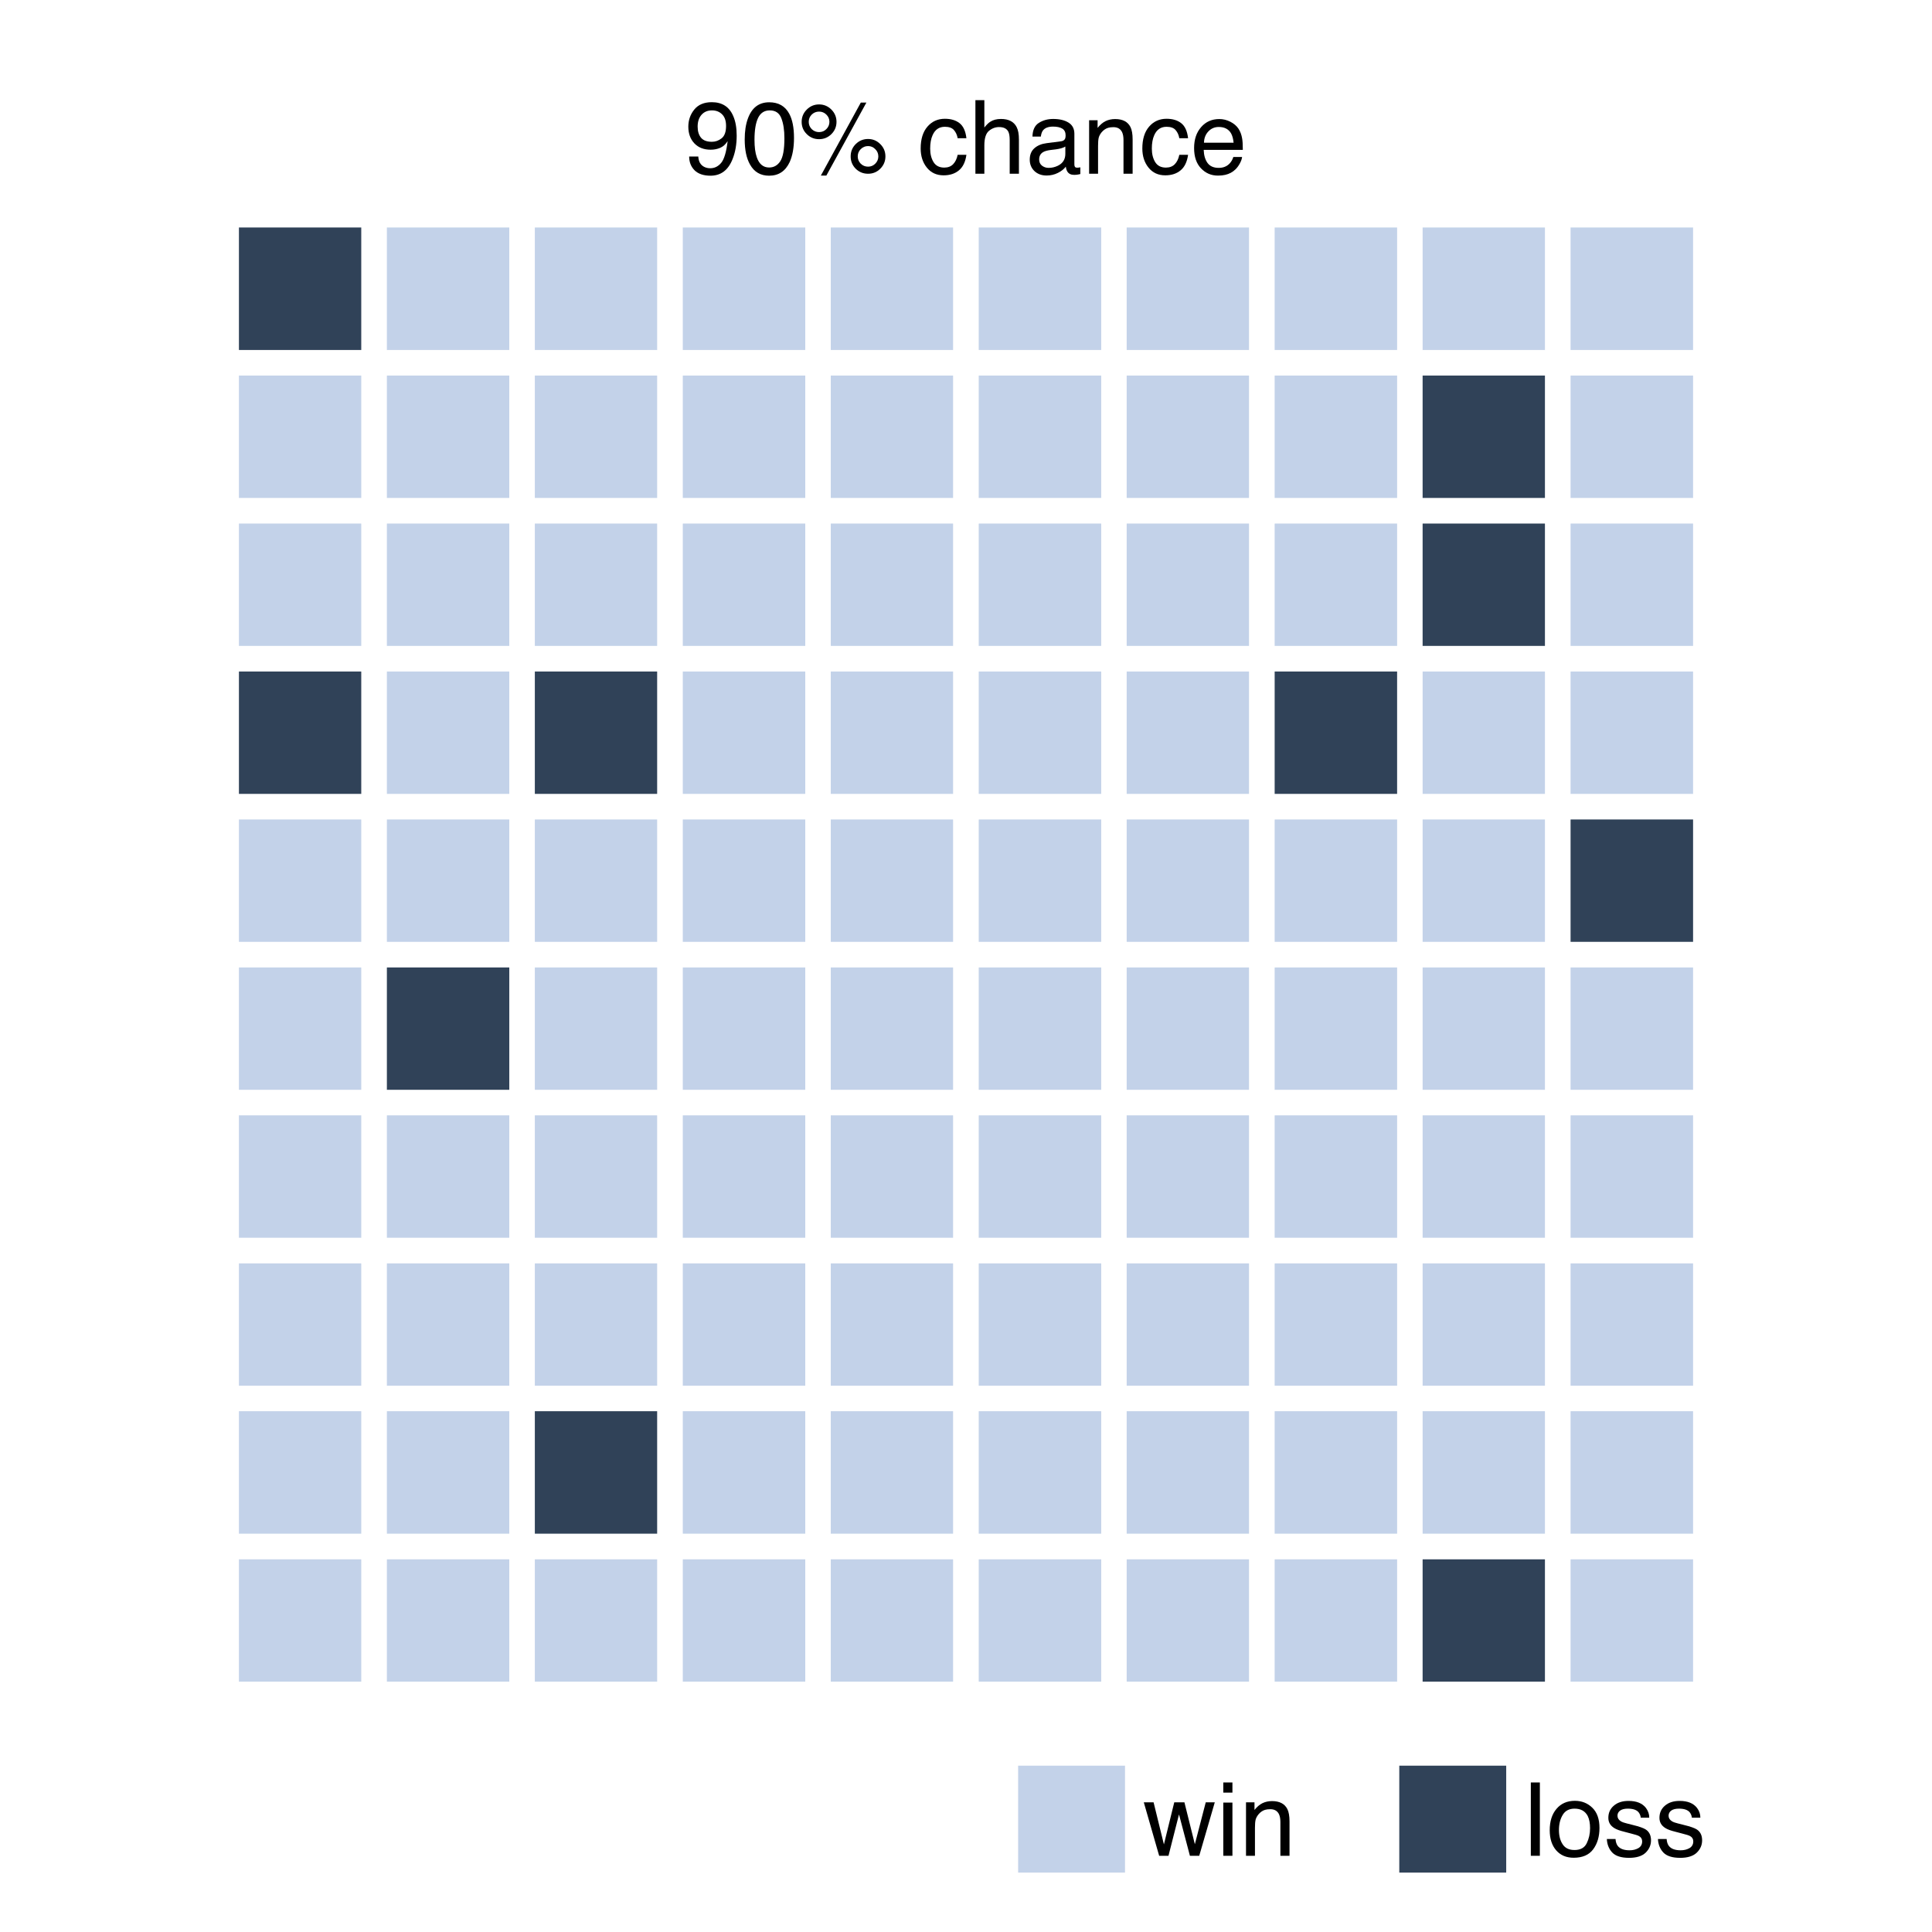 <?xml version="1.0" encoding="UTF-8"?>
<svg xmlns="http://www.w3.org/2000/svg" xmlns:xlink="http://www.w3.org/1999/xlink" width="324pt" height="324pt" viewBox="0 0 324 324" version="1.1">
<defs>
<g>
<symbol overflow="visible" id="glyph0-0">
<path style="stroke:none;" d="M 0.547 0 L 0.547 -12.297 L 10.312 -12.297 L 10.312 0 Z M 8.766 -1.547 L 8.766 -10.75 L 2.094 -10.75 L 2.094 -1.547 Z M 8.766 -1.547 "/>
</symbol>
<symbol overflow="visible" id="glyph0-1">
<path style="stroke:none;" d="M 2.281 -2.891 C 2.32 -2.066 2.641 -1.492 3.234 -1.172 C 3.547 -1.004 3.895 -0.922 4.281 -0.922 C 5 -0.922 5.609 -1.219 6.109 -1.812 C 6.617 -2.414 6.984 -3.633 7.203 -5.469 C 6.867 -4.938 6.453 -4.562 5.953 -4.344 C 5.461 -4.133 4.93 -4.031 4.359 -4.031 C 3.203 -4.031 2.285 -4.391 1.609 -5.109 C 0.941 -5.828 0.609 -6.754 0.609 -7.891 C 0.609 -8.984 0.941 -9.941 1.609 -10.766 C 2.273 -11.586 3.254 -12 4.547 -12 C 6.297 -12 7.5 -11.211 8.156 -9.641 C 8.531 -8.773 8.719 -7.691 8.719 -6.391 C 8.719 -4.922 8.492 -3.625 8.047 -2.5 C 7.316 -0.613 6.078 0.328 4.328 0.328 C 3.16 0.328 2.27 0.023 1.656 -0.578 C 1.051 -1.191 0.75 -1.961 0.75 -2.891 Z M 4.562 -5.359 C 5.156 -5.359 5.695 -5.551 6.188 -5.938 C 6.688 -6.332 6.938 -7.023 6.938 -8.016 C 6.938 -8.891 6.711 -9.539 6.266 -9.969 C 5.828 -10.406 5.266 -10.625 4.578 -10.625 C 3.836 -10.625 3.25 -10.375 2.812 -9.875 C 2.383 -9.383 2.172 -8.727 2.172 -7.906 C 2.172 -7.125 2.359 -6.504 2.734 -6.047 C 3.117 -5.586 3.727 -5.359 4.562 -5.359 Z M 4.562 -5.359 "/>
</symbol>
<symbol overflow="visible" id="glyph0-2">
<path style="stroke:none;" d="M 4.641 -11.984 C 6.191 -11.984 7.312 -11.344 8 -10.062 C 8.531 -9.082 8.797 -7.734 8.797 -6.016 C 8.797 -4.379 8.555 -3.031 8.078 -1.969 C 7.367 -0.438 6.219 0.328 4.625 0.328 C 3.188 0.328 2.117 -0.297 1.422 -1.547 C 0.828 -2.586 0.531 -3.988 0.531 -5.75 C 0.531 -7.113 0.707 -8.281 1.062 -9.25 C 1.719 -11.07 2.91 -11.984 4.641 -11.984 Z M 4.625 -1.047 C 5.406 -1.047 6.023 -1.391 6.484 -2.078 C 6.953 -2.773 7.188 -4.066 7.188 -5.953 C 7.188 -7.316 7.016 -8.438 6.672 -9.312 C 6.336 -10.188 5.691 -10.625 4.734 -10.625 C 3.836 -10.625 3.188 -10.207 2.781 -9.375 C 2.375 -8.539 2.172 -7.312 2.172 -5.688 C 2.172 -4.469 2.301 -3.488 2.562 -2.75 C 2.957 -1.613 3.645 -1.047 4.625 -1.047 Z M 4.625 -1.047 "/>
</symbol>
<symbol overflow="visible" id="glyph0-3">
<path style="stroke:none;" d="M 11.688 -5.828 C 12.488 -5.828 13.172 -5.539 13.734 -4.969 C 14.305 -4.406 14.594 -3.719 14.594 -2.906 C 14.594 -2.102 14.305 -1.414 13.734 -0.844 C 13.172 -0.281 12.488 0 11.688 0 C 10.875 0 10.18 -0.281 9.609 -0.844 C 9.047 -1.414 8.766 -2.102 8.766 -2.906 C 8.766 -3.719 9.047 -4.406 9.609 -4.969 C 10.18 -5.539 10.875 -5.828 11.688 -5.828 Z M 10.469 -11.938 L 11.406 -11.938 L 4.688 0.312 L 3.766 0.312 Z M 3.469 -6.984 C 3.945 -6.984 4.352 -7.148 4.688 -7.484 C 5.031 -7.828 5.203 -8.234 5.203 -8.703 C 5.203 -9.18 5.031 -9.586 4.688 -9.922 C 4.352 -10.254 3.945 -10.422 3.469 -10.422 C 2.988 -10.422 2.578 -10.254 2.234 -9.922 C 1.898 -9.586 1.734 -9.18 1.734 -8.703 C 1.734 -8.234 1.898 -7.828 2.234 -7.484 C 2.578 -7.148 2.988 -6.984 3.469 -6.984 Z M 3.469 -11.625 C 4.27 -11.625 4.957 -11.336 5.531 -10.766 C 6.102 -10.191 6.391 -9.504 6.391 -8.703 C 6.391 -7.898 6.102 -7.211 5.531 -6.641 C 4.957 -6.078 4.27 -5.797 3.469 -5.797 C 2.664 -5.797 1.977 -6.078 1.406 -6.641 C 0.832 -7.211 0.547 -7.898 0.547 -8.703 C 0.547 -9.504 0.832 -10.191 1.406 -10.766 C 1.977 -11.336 2.664 -11.625 3.469 -11.625 Z M 11.688 -1.188 C 12.156 -1.188 12.555 -1.352 12.891 -1.688 C 13.234 -2.031 13.406 -2.438 13.406 -2.906 C 13.406 -3.383 13.234 -3.789 12.891 -4.125 C 12.555 -4.469 12.156 -4.641 11.688 -4.641 C 11.207 -4.641 10.797 -4.469 10.453 -4.125 C 10.117 -3.789 9.953 -3.383 9.953 -2.906 C 9.953 -2.438 10.117 -2.031 10.453 -1.688 C 10.797 -1.352 11.207 -1.188 11.688 -1.188 Z M 11.688 -1.188 "/>
</symbol>
<symbol overflow="visible" id="glyph0-4">
<path style="stroke:none;" d=""/>
</symbol>
<symbol overflow="visible" id="glyph0-5">
<path style="stroke:none;" d="M 4.562 -9.219 C 5.57 -9.219 6.391 -8.973 7.016 -8.484 C 7.648 -7.992 8.035 -7.148 8.172 -5.953 L 6.703 -5.953 C 6.609 -6.504 6.398 -6.961 6.078 -7.328 C 5.766 -7.691 5.258 -7.875 4.562 -7.875 C 3.602 -7.875 2.914 -7.406 2.5 -6.469 C 2.227 -5.863 2.094 -5.113 2.094 -4.219 C 2.094 -3.32 2.281 -2.566 2.656 -1.953 C 3.039 -1.336 3.641 -1.031 4.453 -1.031 C 5.078 -1.031 5.57 -1.219 5.938 -1.594 C 6.312 -1.977 6.566 -2.504 6.703 -3.172 L 8.172 -3.172 C 8.004 -1.984 7.582 -1.113 6.906 -0.562 C 6.238 -0.008 5.383 0.266 4.344 0.266 C 3.176 0.266 2.242 -0.16 1.547 -1.016 C 0.848 -1.879 0.5 -2.953 0.5 -4.234 C 0.5 -5.805 0.879 -7.031 1.641 -7.906 C 2.398 -8.781 3.375 -9.219 4.562 -9.219 Z M 4.328 -9.188 Z M 4.328 -9.188 "/>
</symbol>
<symbol overflow="visible" id="glyph0-6">
<path style="stroke:none;" d="M 1.109 -12.344 L 2.609 -12.344 L 2.609 -7.75 C 2.961 -8.195 3.285 -8.516 3.578 -8.703 C 4.055 -9.023 4.66 -9.188 5.391 -9.188 C 6.691 -9.188 7.57 -8.727 8.031 -7.812 C 8.281 -7.32 8.406 -6.633 8.406 -5.75 L 8.406 0 L 6.859 0 L 6.859 -5.656 C 6.859 -6.312 6.773 -6.789 6.609 -7.094 C 6.336 -7.582 5.828 -7.828 5.078 -7.828 C 4.453 -7.828 3.883 -7.613 3.375 -7.188 C 2.863 -6.758 2.609 -5.945 2.609 -4.75 L 2.609 0 L 1.109 0 Z M 1.109 -12.344 "/>
</symbol>
<symbol overflow="visible" id="glyph0-7">
<path style="stroke:none;" d="M 2.266 -2.391 C 2.266 -1.953 2.422 -1.609 2.734 -1.359 C 3.055 -1.109 3.43 -0.984 3.859 -0.984 C 4.391 -0.984 4.906 -1.102 5.406 -1.344 C 6.238 -1.75 6.656 -2.414 6.656 -3.344 L 6.656 -4.562 C 6.477 -4.445 6.242 -4.348 5.953 -4.266 C 5.66 -4.191 5.375 -4.133 5.094 -4.094 L 4.188 -3.984 C 3.633 -3.91 3.223 -3.797 2.953 -3.641 C 2.492 -3.379 2.266 -2.961 2.266 -2.391 Z M 5.906 -5.438 C 6.25 -5.477 6.484 -5.617 6.609 -5.859 C 6.672 -5.992 6.703 -6.188 6.703 -6.438 C 6.703 -6.957 6.52 -7.332 6.156 -7.562 C 5.789 -7.789 5.27 -7.906 4.594 -7.906 C 3.801 -7.906 3.238 -7.691 2.906 -7.266 C 2.727 -7.035 2.609 -6.691 2.547 -6.234 L 1.141 -6.234 C 1.172 -7.336 1.531 -8.102 2.219 -8.531 C 2.906 -8.969 3.707 -9.188 4.625 -9.188 C 5.676 -9.188 6.531 -8.984 7.188 -8.578 C 7.844 -8.172 8.172 -7.547 8.172 -6.703 L 8.172 -1.547 C 8.172 -1.391 8.203 -1.258 8.266 -1.156 C 8.328 -1.062 8.461 -1.016 8.672 -1.016 C 8.734 -1.016 8.805 -1.02 8.891 -1.031 C 8.973 -1.039 9.066 -1.055 9.172 -1.078 L 9.172 0.047 C 8.93 0.109 8.75 0.145 8.625 0.156 C 8.5 0.176 8.332 0.188 8.125 0.188 C 7.602 0.188 7.227 0.004 7 -0.359 C 6.875 -0.555 6.785 -0.832 6.734 -1.188 C 6.43 -0.781 5.988 -0.43 5.406 -0.141 C 4.832 0.148 4.203 0.297 3.516 0.297 C 2.68 0.297 2 0.047 1.469 -0.453 C 0.945 -0.961 0.688 -1.598 0.688 -2.359 C 0.688 -3.18 0.945 -3.82 1.469 -4.281 C 1.988 -4.738 2.664 -5.02 3.5 -5.125 Z M 4.656 -9.188 Z M 4.656 -9.188 "/>
</symbol>
<symbol overflow="visible" id="glyph0-8">
<path style="stroke:none;" d="M 1.109 -8.969 L 2.531 -8.969 L 2.531 -7.688 C 2.957 -8.219 3.406 -8.598 3.875 -8.828 C 4.352 -9.055 4.883 -9.172 5.469 -9.172 C 6.738 -9.172 7.598 -8.723 8.047 -7.828 C 8.285 -7.348 8.406 -6.656 8.406 -5.75 L 8.406 0 L 6.875 0 L 6.875 -5.656 C 6.875 -6.195 6.797 -6.633 6.641 -6.969 C 6.367 -7.531 5.883 -7.812 5.188 -7.812 C 4.82 -7.812 4.523 -7.773 4.297 -7.703 C 3.891 -7.578 3.531 -7.332 3.219 -6.969 C 2.969 -6.664 2.801 -6.359 2.719 -6.047 C 2.645 -5.734 2.609 -5.281 2.609 -4.688 L 2.609 0 L 1.109 0 Z M 4.641 -9.188 Z M 4.641 -9.188 "/>
</symbol>
<symbol overflow="visible" id="glyph0-9">
<path style="stroke:none;" d="M 4.844 -9.172 C 5.477 -9.172 6.094 -9.02 6.688 -8.719 C 7.281 -8.414 7.734 -8.031 8.047 -7.562 C 8.348 -7.102 8.551 -6.57 8.656 -5.969 C 8.738 -5.562 8.781 -4.906 8.781 -4 L 2.219 -4 C 2.25 -3.094 2.461 -2.363 2.859 -1.812 C 3.266 -1.258 3.891 -0.984 4.734 -0.984 C 5.516 -0.984 6.141 -1.242 6.609 -1.766 C 6.879 -2.066 7.07 -2.414 7.188 -2.812 L 8.656 -2.812 C 8.625 -2.477 8.492 -2.109 8.266 -1.703 C 8.047 -1.305 7.801 -0.977 7.531 -0.719 C 7.07 -0.27 6.504 0.031 5.828 0.188 C 5.473 0.27 5.066 0.312 4.609 0.312 C 3.484 0.312 2.535 -0.094 1.766 -0.906 C 0.992 -1.719 0.609 -2.852 0.609 -4.312 C 0.609 -5.75 1 -6.914 1.781 -7.812 C 2.562 -8.719 3.582 -9.172 4.844 -9.172 Z M 7.234 -5.203 C 7.172 -5.848 7.031 -6.367 6.812 -6.766 C 6.395 -7.484 5.707 -7.844 4.75 -7.844 C 4.051 -7.844 3.469 -7.594 3 -7.094 C 2.531 -6.602 2.285 -5.973 2.266 -5.203 Z M 4.688 -9.188 Z M 4.688 -9.188 "/>
</symbol>
<symbol overflow="visible" id="glyph0-10">
<path style="stroke:none;" d="M 1.797 -8.969 L 3.531 -1.906 L 5.266 -8.969 L 6.969 -8.969 L 8.719 -1.938 L 10.547 -8.969 L 12.062 -8.969 L 9.453 0 L 7.891 0 L 6.062 -6.938 L 4.297 0 L 2.734 0 L 0.156 -8.969 Z M 1.797 -8.969 "/>
</symbol>
<symbol overflow="visible" id="glyph0-11">
<path style="stroke:none;" d="M 1.109 -8.922 L 2.641 -8.922 L 2.641 0 L 1.109 0 Z M 1.109 -12.297 L 2.641 -12.297 L 2.641 -10.594 L 1.109 -10.594 Z M 1.109 -12.297 "/>
</symbol>
<symbol overflow="visible" id="glyph0-12">
<path style="stroke:none;" d="M 1.141 -12.297 L 2.656 -12.297 L 2.656 0 L 1.141 0 Z M 1.141 -12.297 "/>
</symbol>
<symbol overflow="visible" id="glyph0-13">
<path style="stroke:none;" d="M 4.656 -0.969 C 5.656 -0.969 6.336 -1.344 6.703 -2.094 C 7.078 -2.852 7.266 -3.695 7.266 -4.625 C 7.266 -5.469 7.133 -6.148 6.875 -6.672 C 6.445 -7.492 5.711 -7.906 4.672 -7.906 C 3.754 -7.906 3.086 -7.551 2.672 -6.844 C 2.254 -6.145 2.047 -5.301 2.047 -4.312 C 2.047 -3.352 2.254 -2.555 2.672 -1.922 C 3.086 -1.285 3.75 -0.969 4.656 -0.969 Z M 4.719 -9.219 C 5.875 -9.219 6.848 -8.832 7.641 -8.062 C 8.441 -7.289 8.844 -6.16 8.844 -4.672 C 8.844 -3.223 8.488 -2.023 7.781 -1.078 C 7.082 -0.141 5.992 0.328 4.516 0.328 C 3.285 0.328 2.305 -0.086 1.578 -0.922 C 0.859 -1.754 0.5 -2.875 0.5 -4.281 C 0.5 -5.789 0.879 -6.988 1.641 -7.875 C 2.398 -8.77 3.426 -9.219 4.719 -9.219 Z M 4.672 -9.188 Z M 4.672 -9.188 "/>
</symbol>
<symbol overflow="visible" id="glyph0-14">
<path style="stroke:none;" d="M 2 -2.812 C 2.039 -2.312 2.164 -1.926 2.375 -1.656 C 2.758 -1.164 3.422 -0.922 4.359 -0.922 C 4.91 -0.922 5.398 -1.039 5.828 -1.281 C 6.254 -1.531 6.469 -1.91 6.469 -2.422 C 6.469 -2.805 6.297 -3.098 5.953 -3.297 C 5.734 -3.422 5.301 -3.562 4.656 -3.719 L 3.469 -4.031 C 2.695 -4.219 2.133 -4.426 1.781 -4.656 C 1.125 -5.062 0.797 -5.629 0.797 -6.359 C 0.797 -7.203 1.102 -7.883 1.719 -8.406 C 2.332 -8.938 3.156 -9.203 4.188 -9.203 C 5.531 -9.203 6.504 -8.805 7.109 -8.016 C 7.484 -7.504 7.664 -6.961 7.656 -6.391 L 6.234 -6.391 C 6.203 -6.723 6.078 -7.031 5.859 -7.312 C 5.516 -7.707 4.914 -7.906 4.062 -7.906 C 3.5 -7.906 3.066 -7.797 2.766 -7.578 C 2.473 -7.359 2.328 -7.07 2.328 -6.719 C 2.328 -6.332 2.52 -6.02 2.906 -5.781 C 3.133 -5.645 3.469 -5.523 3.906 -5.422 L 4.891 -5.172 C 5.973 -4.91 6.703 -4.656 7.078 -4.406 C 7.66 -4.02 7.953 -3.414 7.953 -2.594 C 7.953 -1.789 7.648 -1.098 7.047 -0.516 C 6.441 0.055 5.52 0.344 4.281 0.344 C 2.945 0.344 2 0.039 1.438 -0.562 C 0.883 -1.164 0.586 -1.914 0.547 -2.812 Z M 4.234 -9.188 Z M 4.234 -9.188 "/>
</symbol>
</g>
</defs>
<g id="surface4">
<rect x="0" y="0" width="324" height="324" style="fill:rgb(100%,100%,100%);fill-opacity:1;stroke:none;"/>
<path style="fill-rule:nonzero;fill:rgb(76.471%,82.353%,91.373%);fill-opacity:1;stroke-width:4.268;stroke-linecap:square;stroke-linejoin:miter;stroke:rgb(100%,100%,100%);stroke-opacity:1;stroke-miterlimit:10;" d="M 37.934 284.148 L 62.746 284.148 L 62.746 259.336 L 37.934 259.336 Z M 37.934 284.148 "/>
<path style="fill-rule:nonzero;fill:rgb(76.471%,82.353%,91.373%);fill-opacity:1;stroke-width:4.268;stroke-linecap:square;stroke-linejoin:miter;stroke:rgb(100%,100%,100%);stroke-opacity:1;stroke-miterlimit:10;" d="M 62.746 284.148 L 87.559 284.148 L 87.559 259.336 L 62.746 259.336 Z M 62.746 284.148 "/>
<path style="fill-rule:nonzero;fill:rgb(76.471%,82.353%,91.373%);fill-opacity:1;stroke-width:4.268;stroke-linecap:square;stroke-linejoin:miter;stroke:rgb(100%,100%,100%);stroke-opacity:1;stroke-miterlimit:10;" d="M 87.559 284.148 L 112.371 284.148 L 112.371 259.336 L 87.559 259.336 Z M 87.559 284.148 "/>
<path style="fill-rule:nonzero;fill:rgb(76.471%,82.353%,91.373%);fill-opacity:1;stroke-width:4.268;stroke-linecap:square;stroke-linejoin:miter;stroke:rgb(100%,100%,100%);stroke-opacity:1;stroke-miterlimit:10;" d="M 112.371 284.148 L 137.184 284.148 L 137.184 259.336 L 112.371 259.336 Z M 112.371 284.148 "/>
<path style="fill-rule:nonzero;fill:rgb(76.471%,82.353%,91.373%);fill-opacity:1;stroke-width:4.268;stroke-linecap:square;stroke-linejoin:miter;stroke:rgb(100%,100%,100%);stroke-opacity:1;stroke-miterlimit:10;" d="M 137.188 284.148 L 162 284.148 L 162 259.336 L 137.188 259.336 Z M 137.188 284.148 "/>
<path style="fill-rule:nonzero;fill:rgb(76.471%,82.353%,91.373%);fill-opacity:1;stroke-width:4.268;stroke-linecap:square;stroke-linejoin:miter;stroke:rgb(100%,100%,100%);stroke-opacity:1;stroke-miterlimit:10;" d="M 162 284.148 L 186.812 284.148 L 186.812 259.336 L 162 259.336 Z M 162 284.148 "/>
<path style="fill-rule:nonzero;fill:rgb(76.471%,82.353%,91.373%);fill-opacity:1;stroke-width:4.268;stroke-linecap:square;stroke-linejoin:miter;stroke:rgb(100%,100%,100%);stroke-opacity:1;stroke-miterlimit:10;" d="M 186.812 284.148 L 211.625 284.148 L 211.625 259.336 L 186.812 259.336 Z M 186.812 284.148 "/>
<path style="fill-rule:nonzero;fill:rgb(76.471%,82.353%,91.373%);fill-opacity:1;stroke-width:4.268;stroke-linecap:square;stroke-linejoin:miter;stroke:rgb(100%,100%,100%);stroke-opacity:1;stroke-miterlimit:10;" d="M 211.629 284.148 L 236.441 284.148 L 236.441 259.336 L 211.629 259.336 Z M 211.629 284.148 "/>
<path style="fill-rule:nonzero;fill:rgb(18.824%,25.882%,34.51%);fill-opacity:1;stroke-width:4.268;stroke-linecap:square;stroke-linejoin:miter;stroke:rgb(100%,100%,100%);stroke-opacity:1;stroke-miterlimit:10;" d="M 236.441 284.148 L 261.254 284.148 L 261.254 259.336 L 236.441 259.336 Z M 236.441 284.148 "/>
<path style="fill-rule:nonzero;fill:rgb(76.471%,82.353%,91.373%);fill-opacity:1;stroke-width:4.268;stroke-linecap:square;stroke-linejoin:miter;stroke:rgb(100%,100%,100%);stroke-opacity:1;stroke-miterlimit:10;" d="M 261.254 284.148 L 286.066 284.148 L 286.066 259.336 L 261.254 259.336 Z M 261.254 284.148 "/>
<path style="fill-rule:nonzero;fill:rgb(76.471%,82.353%,91.373%);fill-opacity:1;stroke-width:4.268;stroke-linecap:square;stroke-linejoin:miter;stroke:rgb(100%,100%,100%);stroke-opacity:1;stroke-miterlimit:10;" d="M 37.934 259.336 L 62.746 259.336 L 62.746 234.523 L 37.934 234.523 Z M 37.934 259.336 "/>
<path style="fill-rule:nonzero;fill:rgb(76.471%,82.353%,91.373%);fill-opacity:1;stroke-width:4.268;stroke-linecap:square;stroke-linejoin:miter;stroke:rgb(100%,100%,100%);stroke-opacity:1;stroke-miterlimit:10;" d="M 62.746 259.336 L 87.559 259.336 L 87.559 234.523 L 62.746 234.523 Z M 62.746 259.336 "/>
<path style="fill-rule:nonzero;fill:rgb(18.824%,25.882%,34.51%);fill-opacity:1;stroke-width:4.268;stroke-linecap:square;stroke-linejoin:miter;stroke:rgb(100%,100%,100%);stroke-opacity:1;stroke-miterlimit:10;" d="M 87.559 259.336 L 112.371 259.336 L 112.371 234.523 L 87.559 234.523 Z M 87.559 259.336 "/>
<path style="fill-rule:nonzero;fill:rgb(76.471%,82.353%,91.373%);fill-opacity:1;stroke-width:4.268;stroke-linecap:square;stroke-linejoin:miter;stroke:rgb(100%,100%,100%);stroke-opacity:1;stroke-miterlimit:10;" d="M 112.371 259.336 L 137.184 259.336 L 137.184 234.523 L 112.371 234.523 Z M 112.371 259.336 "/>
<path style="fill-rule:nonzero;fill:rgb(76.471%,82.353%,91.373%);fill-opacity:1;stroke-width:4.268;stroke-linecap:square;stroke-linejoin:miter;stroke:rgb(100%,100%,100%);stroke-opacity:1;stroke-miterlimit:10;" d="M 137.188 259.336 L 162 259.336 L 162 234.523 L 137.188 234.523 Z M 137.188 259.336 "/>
<path style="fill-rule:nonzero;fill:rgb(76.471%,82.353%,91.373%);fill-opacity:1;stroke-width:4.268;stroke-linecap:square;stroke-linejoin:miter;stroke:rgb(100%,100%,100%);stroke-opacity:1;stroke-miterlimit:10;" d="M 162 259.336 L 186.812 259.336 L 186.812 234.523 L 162 234.523 Z M 162 259.336 "/>
<path style="fill-rule:nonzero;fill:rgb(76.471%,82.353%,91.373%);fill-opacity:1;stroke-width:4.268;stroke-linecap:square;stroke-linejoin:miter;stroke:rgb(100%,100%,100%);stroke-opacity:1;stroke-miterlimit:10;" d="M 186.812 259.336 L 211.625 259.336 L 211.625 234.523 L 186.812 234.523 Z M 186.812 259.336 "/>
<path style="fill-rule:nonzero;fill:rgb(76.471%,82.353%,91.373%);fill-opacity:1;stroke-width:4.268;stroke-linecap:square;stroke-linejoin:miter;stroke:rgb(100%,100%,100%);stroke-opacity:1;stroke-miterlimit:10;" d="M 211.629 259.336 L 236.441 259.336 L 236.441 234.523 L 211.629 234.523 Z M 211.629 259.336 "/>
<path style="fill-rule:nonzero;fill:rgb(76.471%,82.353%,91.373%);fill-opacity:1;stroke-width:4.268;stroke-linecap:square;stroke-linejoin:miter;stroke:rgb(100%,100%,100%);stroke-opacity:1;stroke-miterlimit:10;" d="M 236.441 259.336 L 261.254 259.336 L 261.254 234.523 L 236.441 234.523 Z M 236.441 259.336 "/>
<path style="fill-rule:nonzero;fill:rgb(76.471%,82.353%,91.373%);fill-opacity:1;stroke-width:4.268;stroke-linecap:square;stroke-linejoin:miter;stroke:rgb(100%,100%,100%);stroke-opacity:1;stroke-miterlimit:10;" d="M 261.254 259.336 L 286.066 259.336 L 286.066 234.523 L 261.254 234.523 Z M 261.254 259.336 "/>
<path style="fill-rule:nonzero;fill:rgb(76.471%,82.353%,91.373%);fill-opacity:1;stroke-width:4.268;stroke-linecap:square;stroke-linejoin:miter;stroke:rgb(100%,100%,100%);stroke-opacity:1;stroke-miterlimit:10;" d="M 37.934 234.523 L 62.746 234.523 L 62.746 209.711 L 37.934 209.711 Z M 37.934 234.523 "/>
<path style="fill-rule:nonzero;fill:rgb(76.471%,82.353%,91.373%);fill-opacity:1;stroke-width:4.268;stroke-linecap:square;stroke-linejoin:miter;stroke:rgb(100%,100%,100%);stroke-opacity:1;stroke-miterlimit:10;" d="M 62.746 234.523 L 87.559 234.523 L 87.559 209.711 L 62.746 209.711 Z M 62.746 234.523 "/>
<path style="fill-rule:nonzero;fill:rgb(76.471%,82.353%,91.373%);fill-opacity:1;stroke-width:4.268;stroke-linecap:square;stroke-linejoin:miter;stroke:rgb(100%,100%,100%);stroke-opacity:1;stroke-miterlimit:10;" d="M 87.559 234.523 L 112.371 234.523 L 112.371 209.711 L 87.559 209.711 Z M 87.559 234.523 "/>
<path style="fill-rule:nonzero;fill:rgb(76.471%,82.353%,91.373%);fill-opacity:1;stroke-width:4.268;stroke-linecap:square;stroke-linejoin:miter;stroke:rgb(100%,100%,100%);stroke-opacity:1;stroke-miterlimit:10;" d="M 112.371 234.523 L 137.184 234.523 L 137.184 209.711 L 112.371 209.711 Z M 112.371 234.523 "/>
<path style="fill-rule:nonzero;fill:rgb(76.471%,82.353%,91.373%);fill-opacity:1;stroke-width:4.268;stroke-linecap:square;stroke-linejoin:miter;stroke:rgb(100%,100%,100%);stroke-opacity:1;stroke-miterlimit:10;" d="M 137.188 234.523 L 162 234.523 L 162 209.711 L 137.188 209.711 Z M 137.188 234.523 "/>
<path style="fill-rule:nonzero;fill:rgb(76.471%,82.353%,91.373%);fill-opacity:1;stroke-width:4.268;stroke-linecap:square;stroke-linejoin:miter;stroke:rgb(100%,100%,100%);stroke-opacity:1;stroke-miterlimit:10;" d="M 162 234.523 L 186.812 234.523 L 186.812 209.711 L 162 209.711 Z M 162 234.523 "/>
<path style="fill-rule:nonzero;fill:rgb(76.471%,82.353%,91.373%);fill-opacity:1;stroke-width:4.268;stroke-linecap:square;stroke-linejoin:miter;stroke:rgb(100%,100%,100%);stroke-opacity:1;stroke-miterlimit:10;" d="M 186.812 234.523 L 211.625 234.523 L 211.625 209.711 L 186.812 209.711 Z M 186.812 234.523 "/>
<path style="fill-rule:nonzero;fill:rgb(76.471%,82.353%,91.373%);fill-opacity:1;stroke-width:4.268;stroke-linecap:square;stroke-linejoin:miter;stroke:rgb(100%,100%,100%);stroke-opacity:1;stroke-miterlimit:10;" d="M 211.629 234.523 L 236.441 234.523 L 236.441 209.711 L 211.629 209.711 Z M 211.629 234.523 "/>
<path style="fill-rule:nonzero;fill:rgb(76.471%,82.353%,91.373%);fill-opacity:1;stroke-width:4.268;stroke-linecap:square;stroke-linejoin:miter;stroke:rgb(100%,100%,100%);stroke-opacity:1;stroke-miterlimit:10;" d="M 236.441 234.523 L 261.254 234.523 L 261.254 209.711 L 236.441 209.711 Z M 236.441 234.523 "/>
<path style="fill-rule:nonzero;fill:rgb(76.471%,82.353%,91.373%);fill-opacity:1;stroke-width:4.268;stroke-linecap:square;stroke-linejoin:miter;stroke:rgb(100%,100%,100%);stroke-opacity:1;stroke-miterlimit:10;" d="M 261.254 234.523 L 286.066 234.523 L 286.066 209.711 L 261.254 209.711 Z M 261.254 234.523 "/>
<path style="fill-rule:nonzero;fill:rgb(76.471%,82.353%,91.373%);fill-opacity:1;stroke-width:4.268;stroke-linecap:square;stroke-linejoin:miter;stroke:rgb(100%,100%,100%);stroke-opacity:1;stroke-miterlimit:10;" d="M 37.934 209.707 L 62.746 209.707 L 62.746 184.895 L 37.934 184.895 Z M 37.934 209.707 "/>
<path style="fill-rule:nonzero;fill:rgb(76.471%,82.353%,91.373%);fill-opacity:1;stroke-width:4.268;stroke-linecap:square;stroke-linejoin:miter;stroke:rgb(100%,100%,100%);stroke-opacity:1;stroke-miterlimit:10;" d="M 62.746 209.707 L 87.559 209.707 L 87.559 184.895 L 62.746 184.895 Z M 62.746 209.707 "/>
<path style="fill-rule:nonzero;fill:rgb(76.471%,82.353%,91.373%);fill-opacity:1;stroke-width:4.268;stroke-linecap:square;stroke-linejoin:miter;stroke:rgb(100%,100%,100%);stroke-opacity:1;stroke-miterlimit:10;" d="M 87.559 209.707 L 112.371 209.707 L 112.371 184.895 L 87.559 184.895 Z M 87.559 209.707 "/>
<path style="fill-rule:nonzero;fill:rgb(76.471%,82.353%,91.373%);fill-opacity:1;stroke-width:4.268;stroke-linecap:square;stroke-linejoin:miter;stroke:rgb(100%,100%,100%);stroke-opacity:1;stroke-miterlimit:10;" d="M 112.371 209.707 L 137.184 209.707 L 137.184 184.895 L 112.371 184.895 Z M 112.371 209.707 "/>
<path style="fill-rule:nonzero;fill:rgb(76.471%,82.353%,91.373%);fill-opacity:1;stroke-width:4.268;stroke-linecap:square;stroke-linejoin:miter;stroke:rgb(100%,100%,100%);stroke-opacity:1;stroke-miterlimit:10;" d="M 137.188 209.707 L 162 209.707 L 162 184.895 L 137.188 184.895 Z M 137.188 209.707 "/>
<path style="fill-rule:nonzero;fill:rgb(76.471%,82.353%,91.373%);fill-opacity:1;stroke-width:4.268;stroke-linecap:square;stroke-linejoin:miter;stroke:rgb(100%,100%,100%);stroke-opacity:1;stroke-miterlimit:10;" d="M 162 209.707 L 186.812 209.707 L 186.812 184.895 L 162 184.895 Z M 162 209.707 "/>
<path style="fill-rule:nonzero;fill:rgb(76.471%,82.353%,91.373%);fill-opacity:1;stroke-width:4.268;stroke-linecap:square;stroke-linejoin:miter;stroke:rgb(100%,100%,100%);stroke-opacity:1;stroke-miterlimit:10;" d="M 186.812 209.707 L 211.625 209.707 L 211.625 184.895 L 186.812 184.895 Z M 186.812 209.707 "/>
<path style="fill-rule:nonzero;fill:rgb(76.471%,82.353%,91.373%);fill-opacity:1;stroke-width:4.268;stroke-linecap:square;stroke-linejoin:miter;stroke:rgb(100%,100%,100%);stroke-opacity:1;stroke-miterlimit:10;" d="M 211.629 209.707 L 236.441 209.707 L 236.441 184.895 L 211.629 184.895 Z M 211.629 209.707 "/>
<path style="fill-rule:nonzero;fill:rgb(76.471%,82.353%,91.373%);fill-opacity:1;stroke-width:4.268;stroke-linecap:square;stroke-linejoin:miter;stroke:rgb(100%,100%,100%);stroke-opacity:1;stroke-miterlimit:10;" d="M 236.441 209.707 L 261.254 209.707 L 261.254 184.895 L 236.441 184.895 Z M 236.441 209.707 "/>
<path style="fill-rule:nonzero;fill:rgb(76.471%,82.353%,91.373%);fill-opacity:1;stroke-width:4.268;stroke-linecap:square;stroke-linejoin:miter;stroke:rgb(100%,100%,100%);stroke-opacity:1;stroke-miterlimit:10;" d="M 261.254 209.707 L 286.066 209.707 L 286.066 184.895 L 261.254 184.895 Z M 261.254 209.707 "/>
<path style="fill-rule:nonzero;fill:rgb(76.471%,82.353%,91.373%);fill-opacity:1;stroke-width:4.268;stroke-linecap:square;stroke-linejoin:miter;stroke:rgb(100%,100%,100%);stroke-opacity:1;stroke-miterlimit:10;" d="M 37.934 184.895 L 62.746 184.895 L 62.746 160.082 L 37.934 160.082 Z M 37.934 184.895 "/>
<path style="fill-rule:nonzero;fill:rgb(18.824%,25.882%,34.51%);fill-opacity:1;stroke-width:4.268;stroke-linecap:square;stroke-linejoin:miter;stroke:rgb(100%,100%,100%);stroke-opacity:1;stroke-miterlimit:10;" d="M 62.746 184.895 L 87.559 184.895 L 87.559 160.082 L 62.746 160.082 Z M 62.746 184.895 "/>
<path style="fill-rule:nonzero;fill:rgb(76.471%,82.353%,91.373%);fill-opacity:1;stroke-width:4.268;stroke-linecap:square;stroke-linejoin:miter;stroke:rgb(100%,100%,100%);stroke-opacity:1;stroke-miterlimit:10;" d="M 87.559 184.895 L 112.371 184.895 L 112.371 160.082 L 87.559 160.082 Z M 87.559 184.895 "/>
<path style="fill-rule:nonzero;fill:rgb(76.471%,82.353%,91.373%);fill-opacity:1;stroke-width:4.268;stroke-linecap:square;stroke-linejoin:miter;stroke:rgb(100%,100%,100%);stroke-opacity:1;stroke-miterlimit:10;" d="M 112.371 184.895 L 137.184 184.895 L 137.184 160.082 L 112.371 160.082 Z M 112.371 184.895 "/>
<path style="fill-rule:nonzero;fill:rgb(76.471%,82.353%,91.373%);fill-opacity:1;stroke-width:4.268;stroke-linecap:square;stroke-linejoin:miter;stroke:rgb(100%,100%,100%);stroke-opacity:1;stroke-miterlimit:10;" d="M 137.188 184.895 L 162 184.895 L 162 160.082 L 137.188 160.082 Z M 137.188 184.895 "/>
<path style="fill-rule:nonzero;fill:rgb(76.471%,82.353%,91.373%);fill-opacity:1;stroke-width:4.268;stroke-linecap:square;stroke-linejoin:miter;stroke:rgb(100%,100%,100%);stroke-opacity:1;stroke-miterlimit:10;" d="M 162 184.895 L 186.812 184.895 L 186.812 160.082 L 162 160.082 Z M 162 184.895 "/>
<path style="fill-rule:nonzero;fill:rgb(76.471%,82.353%,91.373%);fill-opacity:1;stroke-width:4.268;stroke-linecap:square;stroke-linejoin:miter;stroke:rgb(100%,100%,100%);stroke-opacity:1;stroke-miterlimit:10;" d="M 186.812 184.895 L 211.625 184.895 L 211.625 160.082 L 186.812 160.082 Z M 186.812 184.895 "/>
<path style="fill-rule:nonzero;fill:rgb(76.471%,82.353%,91.373%);fill-opacity:1;stroke-width:4.268;stroke-linecap:square;stroke-linejoin:miter;stroke:rgb(100%,100%,100%);stroke-opacity:1;stroke-miterlimit:10;" d="M 211.629 184.895 L 236.441 184.895 L 236.441 160.082 L 211.629 160.082 Z M 211.629 184.895 "/>
<path style="fill-rule:nonzero;fill:rgb(76.471%,82.353%,91.373%);fill-opacity:1;stroke-width:4.268;stroke-linecap:square;stroke-linejoin:miter;stroke:rgb(100%,100%,100%);stroke-opacity:1;stroke-miterlimit:10;" d="M 236.441 184.895 L 261.254 184.895 L 261.254 160.082 L 236.441 160.082 Z M 236.441 184.895 "/>
<path style="fill-rule:nonzero;fill:rgb(76.471%,82.353%,91.373%);fill-opacity:1;stroke-width:4.268;stroke-linecap:square;stroke-linejoin:miter;stroke:rgb(100%,100%,100%);stroke-opacity:1;stroke-miterlimit:10;" d="M 261.254 184.895 L 286.066 184.895 L 286.066 160.082 L 261.254 160.082 Z M 261.254 184.895 "/>
<path style="fill-rule:nonzero;fill:rgb(76.471%,82.353%,91.373%);fill-opacity:1;stroke-width:4.268;stroke-linecap:square;stroke-linejoin:miter;stroke:rgb(100%,100%,100%);stroke-opacity:1;stroke-miterlimit:10;" d="M 37.934 160.082 L 62.746 160.082 L 62.746 135.27 L 37.934 135.27 Z M 37.934 160.082 "/>
<path style="fill-rule:nonzero;fill:rgb(76.471%,82.353%,91.373%);fill-opacity:1;stroke-width:4.268;stroke-linecap:square;stroke-linejoin:miter;stroke:rgb(100%,100%,100%);stroke-opacity:1;stroke-miterlimit:10;" d="M 62.746 160.082 L 87.559 160.082 L 87.559 135.27 L 62.746 135.27 Z M 62.746 160.082 "/>
<path style="fill-rule:nonzero;fill:rgb(76.471%,82.353%,91.373%);fill-opacity:1;stroke-width:4.268;stroke-linecap:square;stroke-linejoin:miter;stroke:rgb(100%,100%,100%);stroke-opacity:1;stroke-miterlimit:10;" d="M 87.559 160.082 L 112.371 160.082 L 112.371 135.27 L 87.559 135.27 Z M 87.559 160.082 "/>
<path style="fill-rule:nonzero;fill:rgb(76.471%,82.353%,91.373%);fill-opacity:1;stroke-width:4.268;stroke-linecap:square;stroke-linejoin:miter;stroke:rgb(100%,100%,100%);stroke-opacity:1;stroke-miterlimit:10;" d="M 112.371 160.082 L 137.184 160.082 L 137.184 135.27 L 112.371 135.27 Z M 112.371 160.082 "/>
<path style="fill-rule:nonzero;fill:rgb(76.471%,82.353%,91.373%);fill-opacity:1;stroke-width:4.268;stroke-linecap:square;stroke-linejoin:miter;stroke:rgb(100%,100%,100%);stroke-opacity:1;stroke-miterlimit:10;" d="M 137.188 160.082 L 162 160.082 L 162 135.27 L 137.188 135.27 Z M 137.188 160.082 "/>
<path style="fill-rule:nonzero;fill:rgb(76.471%,82.353%,91.373%);fill-opacity:1;stroke-width:4.268;stroke-linecap:square;stroke-linejoin:miter;stroke:rgb(100%,100%,100%);stroke-opacity:1;stroke-miterlimit:10;" d="M 162 160.082 L 186.812 160.082 L 186.812 135.27 L 162 135.27 Z M 162 160.082 "/>
<path style="fill-rule:nonzero;fill:rgb(76.471%,82.353%,91.373%);fill-opacity:1;stroke-width:4.268;stroke-linecap:square;stroke-linejoin:miter;stroke:rgb(100%,100%,100%);stroke-opacity:1;stroke-miterlimit:10;" d="M 186.812 160.082 L 211.625 160.082 L 211.625 135.27 L 186.812 135.27 Z M 186.812 160.082 "/>
<path style="fill-rule:nonzero;fill:rgb(76.471%,82.353%,91.373%);fill-opacity:1;stroke-width:4.268;stroke-linecap:square;stroke-linejoin:miter;stroke:rgb(100%,100%,100%);stroke-opacity:1;stroke-miterlimit:10;" d="M 211.629 160.082 L 236.441 160.082 L 236.441 135.27 L 211.629 135.27 Z M 211.629 160.082 "/>
<path style="fill-rule:nonzero;fill:rgb(76.471%,82.353%,91.373%);fill-opacity:1;stroke-width:4.268;stroke-linecap:square;stroke-linejoin:miter;stroke:rgb(100%,100%,100%);stroke-opacity:1;stroke-miterlimit:10;" d="M 236.441 160.082 L 261.254 160.082 L 261.254 135.27 L 236.441 135.27 Z M 236.441 160.082 "/>
<path style="fill-rule:nonzero;fill:rgb(18.824%,25.882%,34.51%);fill-opacity:1;stroke-width:4.268;stroke-linecap:square;stroke-linejoin:miter;stroke:rgb(100%,100%,100%);stroke-opacity:1;stroke-miterlimit:10;" d="M 261.254 160.082 L 286.066 160.082 L 286.066 135.27 L 261.254 135.27 Z M 261.254 160.082 "/>
<path style="fill-rule:nonzero;fill:rgb(18.824%,25.882%,34.51%);fill-opacity:1;stroke-width:4.268;stroke-linecap:square;stroke-linejoin:miter;stroke:rgb(100%,100%,100%);stroke-opacity:1;stroke-miterlimit:10;" d="M 37.934 135.27 L 62.746 135.27 L 62.746 110.457 L 37.934 110.457 Z M 37.934 135.27 "/>
<path style="fill-rule:nonzero;fill:rgb(76.471%,82.353%,91.373%);fill-opacity:1;stroke-width:4.268;stroke-linecap:square;stroke-linejoin:miter;stroke:rgb(100%,100%,100%);stroke-opacity:1;stroke-miterlimit:10;" d="M 62.746 135.27 L 87.559 135.27 L 87.559 110.457 L 62.746 110.457 Z M 62.746 135.27 "/>
<path style="fill-rule:nonzero;fill:rgb(18.824%,25.882%,34.51%);fill-opacity:1;stroke-width:4.268;stroke-linecap:square;stroke-linejoin:miter;stroke:rgb(100%,100%,100%);stroke-opacity:1;stroke-miterlimit:10;" d="M 87.559 135.27 L 112.371 135.27 L 112.371 110.457 L 87.559 110.457 Z M 87.559 135.27 "/>
<path style="fill-rule:nonzero;fill:rgb(76.471%,82.353%,91.373%);fill-opacity:1;stroke-width:4.268;stroke-linecap:square;stroke-linejoin:miter;stroke:rgb(100%,100%,100%);stroke-opacity:1;stroke-miterlimit:10;" d="M 112.371 135.27 L 137.184 135.27 L 137.184 110.457 L 112.371 110.457 Z M 112.371 135.27 "/>
<path style="fill-rule:nonzero;fill:rgb(76.471%,82.353%,91.373%);fill-opacity:1;stroke-width:4.268;stroke-linecap:square;stroke-linejoin:miter;stroke:rgb(100%,100%,100%);stroke-opacity:1;stroke-miterlimit:10;" d="M 137.188 135.27 L 162 135.27 L 162 110.457 L 137.188 110.457 Z M 137.188 135.27 "/>
<path style="fill-rule:nonzero;fill:rgb(76.471%,82.353%,91.373%);fill-opacity:1;stroke-width:4.268;stroke-linecap:square;stroke-linejoin:miter;stroke:rgb(100%,100%,100%);stroke-opacity:1;stroke-miterlimit:10;" d="M 162 135.27 L 186.812 135.27 L 186.812 110.457 L 162 110.457 Z M 162 135.27 "/>
<path style="fill-rule:nonzero;fill:rgb(76.471%,82.353%,91.373%);fill-opacity:1;stroke-width:4.268;stroke-linecap:square;stroke-linejoin:miter;stroke:rgb(100%,100%,100%);stroke-opacity:1;stroke-miterlimit:10;" d="M 186.812 135.27 L 211.625 135.27 L 211.625 110.457 L 186.812 110.457 Z M 186.812 135.27 "/>
<path style="fill-rule:nonzero;fill:rgb(18.824%,25.882%,34.51%);fill-opacity:1;stroke-width:4.268;stroke-linecap:square;stroke-linejoin:miter;stroke:rgb(100%,100%,100%);stroke-opacity:1;stroke-miterlimit:10;" d="M 211.629 135.27 L 236.441 135.27 L 236.441 110.457 L 211.629 110.457 Z M 211.629 135.27 "/>
<path style="fill-rule:nonzero;fill:rgb(76.471%,82.353%,91.373%);fill-opacity:1;stroke-width:4.268;stroke-linecap:square;stroke-linejoin:miter;stroke:rgb(100%,100%,100%);stroke-opacity:1;stroke-miterlimit:10;" d="M 236.441 135.27 L 261.254 135.27 L 261.254 110.457 L 236.441 110.457 Z M 236.441 135.27 "/>
<path style="fill-rule:nonzero;fill:rgb(76.471%,82.353%,91.373%);fill-opacity:1;stroke-width:4.268;stroke-linecap:square;stroke-linejoin:miter;stroke:rgb(100%,100%,100%);stroke-opacity:1;stroke-miterlimit:10;" d="M 261.254 135.27 L 286.066 135.27 L 286.066 110.457 L 261.254 110.457 Z M 261.254 135.27 "/>
<path style="fill-rule:nonzero;fill:rgb(76.471%,82.353%,91.373%);fill-opacity:1;stroke-width:4.268;stroke-linecap:square;stroke-linejoin:miter;stroke:rgb(100%,100%,100%);stroke-opacity:1;stroke-miterlimit:10;" d="M 37.934 110.453 L 62.746 110.453 L 62.746 85.641 L 37.934 85.641 Z M 37.934 110.453 "/>
<path style="fill-rule:nonzero;fill:rgb(76.471%,82.353%,91.373%);fill-opacity:1;stroke-width:4.268;stroke-linecap:square;stroke-linejoin:miter;stroke:rgb(100%,100%,100%);stroke-opacity:1;stroke-miterlimit:10;" d="M 62.746 110.453 L 87.559 110.453 L 87.559 85.641 L 62.746 85.641 Z M 62.746 110.453 "/>
<path style="fill-rule:nonzero;fill:rgb(76.471%,82.353%,91.373%);fill-opacity:1;stroke-width:4.268;stroke-linecap:square;stroke-linejoin:miter;stroke:rgb(100%,100%,100%);stroke-opacity:1;stroke-miterlimit:10;" d="M 87.559 110.453 L 112.371 110.453 L 112.371 85.641 L 87.559 85.641 Z M 87.559 110.453 "/>
<path style="fill-rule:nonzero;fill:rgb(76.471%,82.353%,91.373%);fill-opacity:1;stroke-width:4.268;stroke-linecap:square;stroke-linejoin:miter;stroke:rgb(100%,100%,100%);stroke-opacity:1;stroke-miterlimit:10;" d="M 112.371 110.453 L 137.184 110.453 L 137.184 85.641 L 112.371 85.641 Z M 112.371 110.453 "/>
<path style="fill-rule:nonzero;fill:rgb(76.471%,82.353%,91.373%);fill-opacity:1;stroke-width:4.268;stroke-linecap:square;stroke-linejoin:miter;stroke:rgb(100%,100%,100%);stroke-opacity:1;stroke-miterlimit:10;" d="M 137.188 110.453 L 162 110.453 L 162 85.641 L 137.188 85.641 Z M 137.188 110.453 "/>
<path style="fill-rule:nonzero;fill:rgb(76.471%,82.353%,91.373%);fill-opacity:1;stroke-width:4.268;stroke-linecap:square;stroke-linejoin:miter;stroke:rgb(100%,100%,100%);stroke-opacity:1;stroke-miterlimit:10;" d="M 162 110.453 L 186.812 110.453 L 186.812 85.641 L 162 85.641 Z M 162 110.453 "/>
<path style="fill-rule:nonzero;fill:rgb(76.471%,82.353%,91.373%);fill-opacity:1;stroke-width:4.268;stroke-linecap:square;stroke-linejoin:miter;stroke:rgb(100%,100%,100%);stroke-opacity:1;stroke-miterlimit:10;" d="M 186.812 110.453 L 211.625 110.453 L 211.625 85.641 L 186.812 85.641 Z M 186.812 110.453 "/>
<path style="fill-rule:nonzero;fill:rgb(76.471%,82.353%,91.373%);fill-opacity:1;stroke-width:4.268;stroke-linecap:square;stroke-linejoin:miter;stroke:rgb(100%,100%,100%);stroke-opacity:1;stroke-miterlimit:10;" d="M 211.629 110.453 L 236.441 110.453 L 236.441 85.641 L 211.629 85.641 Z M 211.629 110.453 "/>
<path style="fill-rule:nonzero;fill:rgb(18.824%,25.882%,34.51%);fill-opacity:1;stroke-width:4.268;stroke-linecap:square;stroke-linejoin:miter;stroke:rgb(100%,100%,100%);stroke-opacity:1;stroke-miterlimit:10;" d="M 236.441 110.453 L 261.254 110.453 L 261.254 85.641 L 236.441 85.641 Z M 236.441 110.453 "/>
<path style="fill-rule:nonzero;fill:rgb(76.471%,82.353%,91.373%);fill-opacity:1;stroke-width:4.268;stroke-linecap:square;stroke-linejoin:miter;stroke:rgb(100%,100%,100%);stroke-opacity:1;stroke-miterlimit:10;" d="M 261.254 110.453 L 286.066 110.453 L 286.066 85.641 L 261.254 85.641 Z M 261.254 110.453 "/>
<path style="fill-rule:nonzero;fill:rgb(76.471%,82.353%,91.373%);fill-opacity:1;stroke-width:4.268;stroke-linecap:square;stroke-linejoin:miter;stroke:rgb(100%,100%,100%);stroke-opacity:1;stroke-miterlimit:10;" d="M 37.934 85.641 L 62.746 85.641 L 62.746 60.828 L 37.934 60.828 Z M 37.934 85.641 "/>
<path style="fill-rule:nonzero;fill:rgb(76.471%,82.353%,91.373%);fill-opacity:1;stroke-width:4.268;stroke-linecap:square;stroke-linejoin:miter;stroke:rgb(100%,100%,100%);stroke-opacity:1;stroke-miterlimit:10;" d="M 62.746 85.641 L 87.559 85.641 L 87.559 60.828 L 62.746 60.828 Z M 62.746 85.641 "/>
<path style="fill-rule:nonzero;fill:rgb(76.471%,82.353%,91.373%);fill-opacity:1;stroke-width:4.268;stroke-linecap:square;stroke-linejoin:miter;stroke:rgb(100%,100%,100%);stroke-opacity:1;stroke-miterlimit:10;" d="M 87.559 85.641 L 112.371 85.641 L 112.371 60.828 L 87.559 60.828 Z M 87.559 85.641 "/>
<path style="fill-rule:nonzero;fill:rgb(76.471%,82.353%,91.373%);fill-opacity:1;stroke-width:4.268;stroke-linecap:square;stroke-linejoin:miter;stroke:rgb(100%,100%,100%);stroke-opacity:1;stroke-miterlimit:10;" d="M 112.371 85.641 L 137.184 85.641 L 137.184 60.828 L 112.371 60.828 Z M 112.371 85.641 "/>
<path style="fill-rule:nonzero;fill:rgb(76.471%,82.353%,91.373%);fill-opacity:1;stroke-width:4.268;stroke-linecap:square;stroke-linejoin:miter;stroke:rgb(100%,100%,100%);stroke-opacity:1;stroke-miterlimit:10;" d="M 137.188 85.641 L 162 85.641 L 162 60.828 L 137.188 60.828 Z M 137.188 85.641 "/>
<path style="fill-rule:nonzero;fill:rgb(76.471%,82.353%,91.373%);fill-opacity:1;stroke-width:4.268;stroke-linecap:square;stroke-linejoin:miter;stroke:rgb(100%,100%,100%);stroke-opacity:1;stroke-miterlimit:10;" d="M 162 85.641 L 186.812 85.641 L 186.812 60.828 L 162 60.828 Z M 162 85.641 "/>
<path style="fill-rule:nonzero;fill:rgb(76.471%,82.353%,91.373%);fill-opacity:1;stroke-width:4.268;stroke-linecap:square;stroke-linejoin:miter;stroke:rgb(100%,100%,100%);stroke-opacity:1;stroke-miterlimit:10;" d="M 186.812 85.641 L 211.625 85.641 L 211.625 60.828 L 186.812 60.828 Z M 186.812 85.641 "/>
<path style="fill-rule:nonzero;fill:rgb(76.471%,82.353%,91.373%);fill-opacity:1;stroke-width:4.268;stroke-linecap:square;stroke-linejoin:miter;stroke:rgb(100%,100%,100%);stroke-opacity:1;stroke-miterlimit:10;" d="M 211.629 85.641 L 236.441 85.641 L 236.441 60.828 L 211.629 60.828 Z M 211.629 85.641 "/>
<path style="fill-rule:nonzero;fill:rgb(18.824%,25.882%,34.51%);fill-opacity:1;stroke-width:4.268;stroke-linecap:square;stroke-linejoin:miter;stroke:rgb(100%,100%,100%);stroke-opacity:1;stroke-miterlimit:10;" d="M 236.441 85.641 L 261.254 85.641 L 261.254 60.828 L 236.441 60.828 Z M 236.441 85.641 "/>
<path style="fill-rule:nonzero;fill:rgb(76.471%,82.353%,91.373%);fill-opacity:1;stroke-width:4.268;stroke-linecap:square;stroke-linejoin:miter;stroke:rgb(100%,100%,100%);stroke-opacity:1;stroke-miterlimit:10;" d="M 261.254 85.641 L 286.066 85.641 L 286.066 60.828 L 261.254 60.828 Z M 261.254 85.641 "/>
<path style="fill-rule:nonzero;fill:rgb(18.824%,25.882%,34.51%);fill-opacity:1;stroke-width:4.268;stroke-linecap:square;stroke-linejoin:miter;stroke:rgb(100%,100%,100%);stroke-opacity:1;stroke-miterlimit:10;" d="M 37.934 60.828 L 62.746 60.828 L 62.746 36.016 L 37.934 36.016 Z M 37.934 60.828 "/>
<path style="fill-rule:nonzero;fill:rgb(76.471%,82.353%,91.373%);fill-opacity:1;stroke-width:4.268;stroke-linecap:square;stroke-linejoin:miter;stroke:rgb(100%,100%,100%);stroke-opacity:1;stroke-miterlimit:10;" d="M 62.746 60.828 L 87.559 60.828 L 87.559 36.016 L 62.746 36.016 Z M 62.746 60.828 "/>
<path style="fill-rule:nonzero;fill:rgb(76.471%,82.353%,91.373%);fill-opacity:1;stroke-width:4.268;stroke-linecap:square;stroke-linejoin:miter;stroke:rgb(100%,100%,100%);stroke-opacity:1;stroke-miterlimit:10;" d="M 87.559 60.828 L 112.371 60.828 L 112.371 36.016 L 87.559 36.016 Z M 87.559 60.828 "/>
<path style="fill-rule:nonzero;fill:rgb(76.471%,82.353%,91.373%);fill-opacity:1;stroke-width:4.268;stroke-linecap:square;stroke-linejoin:miter;stroke:rgb(100%,100%,100%);stroke-opacity:1;stroke-miterlimit:10;" d="M 112.371 60.828 L 137.184 60.828 L 137.184 36.016 L 112.371 36.016 Z M 112.371 60.828 "/>
<path style="fill-rule:nonzero;fill:rgb(76.471%,82.353%,91.373%);fill-opacity:1;stroke-width:4.268;stroke-linecap:square;stroke-linejoin:miter;stroke:rgb(100%,100%,100%);stroke-opacity:1;stroke-miterlimit:10;" d="M 137.188 60.828 L 162 60.828 L 162 36.016 L 137.188 36.016 Z M 137.188 60.828 "/>
<path style="fill-rule:nonzero;fill:rgb(76.471%,82.353%,91.373%);fill-opacity:1;stroke-width:4.268;stroke-linecap:square;stroke-linejoin:miter;stroke:rgb(100%,100%,100%);stroke-opacity:1;stroke-miterlimit:10;" d="M 162 60.828 L 186.812 60.828 L 186.812 36.016 L 162 36.016 Z M 162 60.828 "/>
<path style="fill-rule:nonzero;fill:rgb(76.471%,82.353%,91.373%);fill-opacity:1;stroke-width:4.268;stroke-linecap:square;stroke-linejoin:miter;stroke:rgb(100%,100%,100%);stroke-opacity:1;stroke-miterlimit:10;" d="M 186.812 60.828 L 211.625 60.828 L 211.625 36.016 L 186.812 36.016 Z M 186.812 60.828 "/>
<path style="fill-rule:nonzero;fill:rgb(76.471%,82.353%,91.373%);fill-opacity:1;stroke-width:4.268;stroke-linecap:square;stroke-linejoin:miter;stroke:rgb(100%,100%,100%);stroke-opacity:1;stroke-miterlimit:10;" d="M 211.629 60.828 L 236.441 60.828 L 236.441 36.016 L 211.629 36.016 Z M 211.629 60.828 "/>
<path style="fill-rule:nonzero;fill:rgb(76.471%,82.353%,91.373%);fill-opacity:1;stroke-width:4.268;stroke-linecap:square;stroke-linejoin:miter;stroke:rgb(100%,100%,100%);stroke-opacity:1;stroke-miterlimit:10;" d="M 236.441 60.828 L 261.254 60.828 L 261.254 36.016 L 236.441 36.016 Z M 236.441 60.828 "/>
<path style="fill-rule:nonzero;fill:rgb(76.471%,82.353%,91.373%);fill-opacity:1;stroke-width:4.268;stroke-linecap:square;stroke-linejoin:miter;stroke:rgb(100%,100%,100%);stroke-opacity:1;stroke-miterlimit:10;" d="M 261.254 60.828 L 286.066 60.828 L 286.066 36.016 L 261.254 36.016 Z M 261.254 60.828 "/>
<g style="fill:rgb(0%,0%,0%);fill-opacity:1;">
  <use xlink:href="#glyph0-1" x="114.824" y="29.137"/>
  <use xlink:href="#glyph0-2" x="124.358" y="29.137"/>
  <use xlink:href="#glyph0-3" x="133.892" y="29.137"/>
  <use xlink:href="#glyph0-4" x="149.135" y="29.137"/>
  <use xlink:href="#glyph0-5" x="153.898" y="29.137"/>
  <use xlink:href="#glyph0-6" x="162.469" y="29.137"/>
  <use xlink:href="#glyph0-7" x="172.003" y="29.137"/>
  <use xlink:href="#glyph0-8" x="181.537" y="29.137"/>
  <use xlink:href="#glyph0-5" x="191.071" y="29.137"/>
  <use xlink:href="#glyph0-9" x="199.643" y="29.137"/>
</g>
<path style="fill-rule:nonzero;fill:rgb(76.471%,82.353%,91.373%);fill-opacity:1;stroke-width:0.007;stroke-linecap:square;stroke-linejoin:miter;stroke:rgb(100%,100%,100%);stroke-opacity:1;stroke-miterlimit:10;" d="M 170.738 314.039 L 188.672 314.039 L 188.672 296.105 L 170.738 296.105 Z M 170.738 314.039 "/>
<path style="fill-rule:nonzero;fill:rgb(18.824%,25.882%,34.51%);fill-opacity:1;stroke-width:0.007;stroke-linecap:square;stroke-linejoin:miter;stroke:rgb(100%,100%,100%);stroke-opacity:1;stroke-miterlimit:10;" d="M 234.66 314.039 L 252.594 314.039 L 252.594 296.105 L 234.66 296.105 Z M 234.66 314.039 "/>
<g style="fill:rgb(0%,0%,0%);fill-opacity:1;">
  <use xlink:href="#glyph0-10" x="191.66" y="311.219"/>
  <use xlink:href="#glyph0-11" x="204.04" y="311.219"/>
  <use xlink:href="#glyph0-8" x="207.849" y="311.219"/>
  <use xlink:href="#glyph0-4" x="217.383" y="311.219"/>
  <use xlink:href="#glyph0-4" x="222.146" y="311.219"/>
  <use xlink:href="#glyph0-4" x="226.908" y="311.219"/>
</g>
<g style="fill:rgb(0%,0%,0%);fill-opacity:1;">
  <use xlink:href="#glyph0-12" x="255.582" y="311.219"/>
  <use xlink:href="#glyph0-13" x="259.391" y="311.219"/>
  <use xlink:href="#glyph0-14" x="268.925" y="311.219"/>
  <use xlink:href="#glyph0-14" x="277.496" y="311.219"/>
</g>
</g>
</svg>
